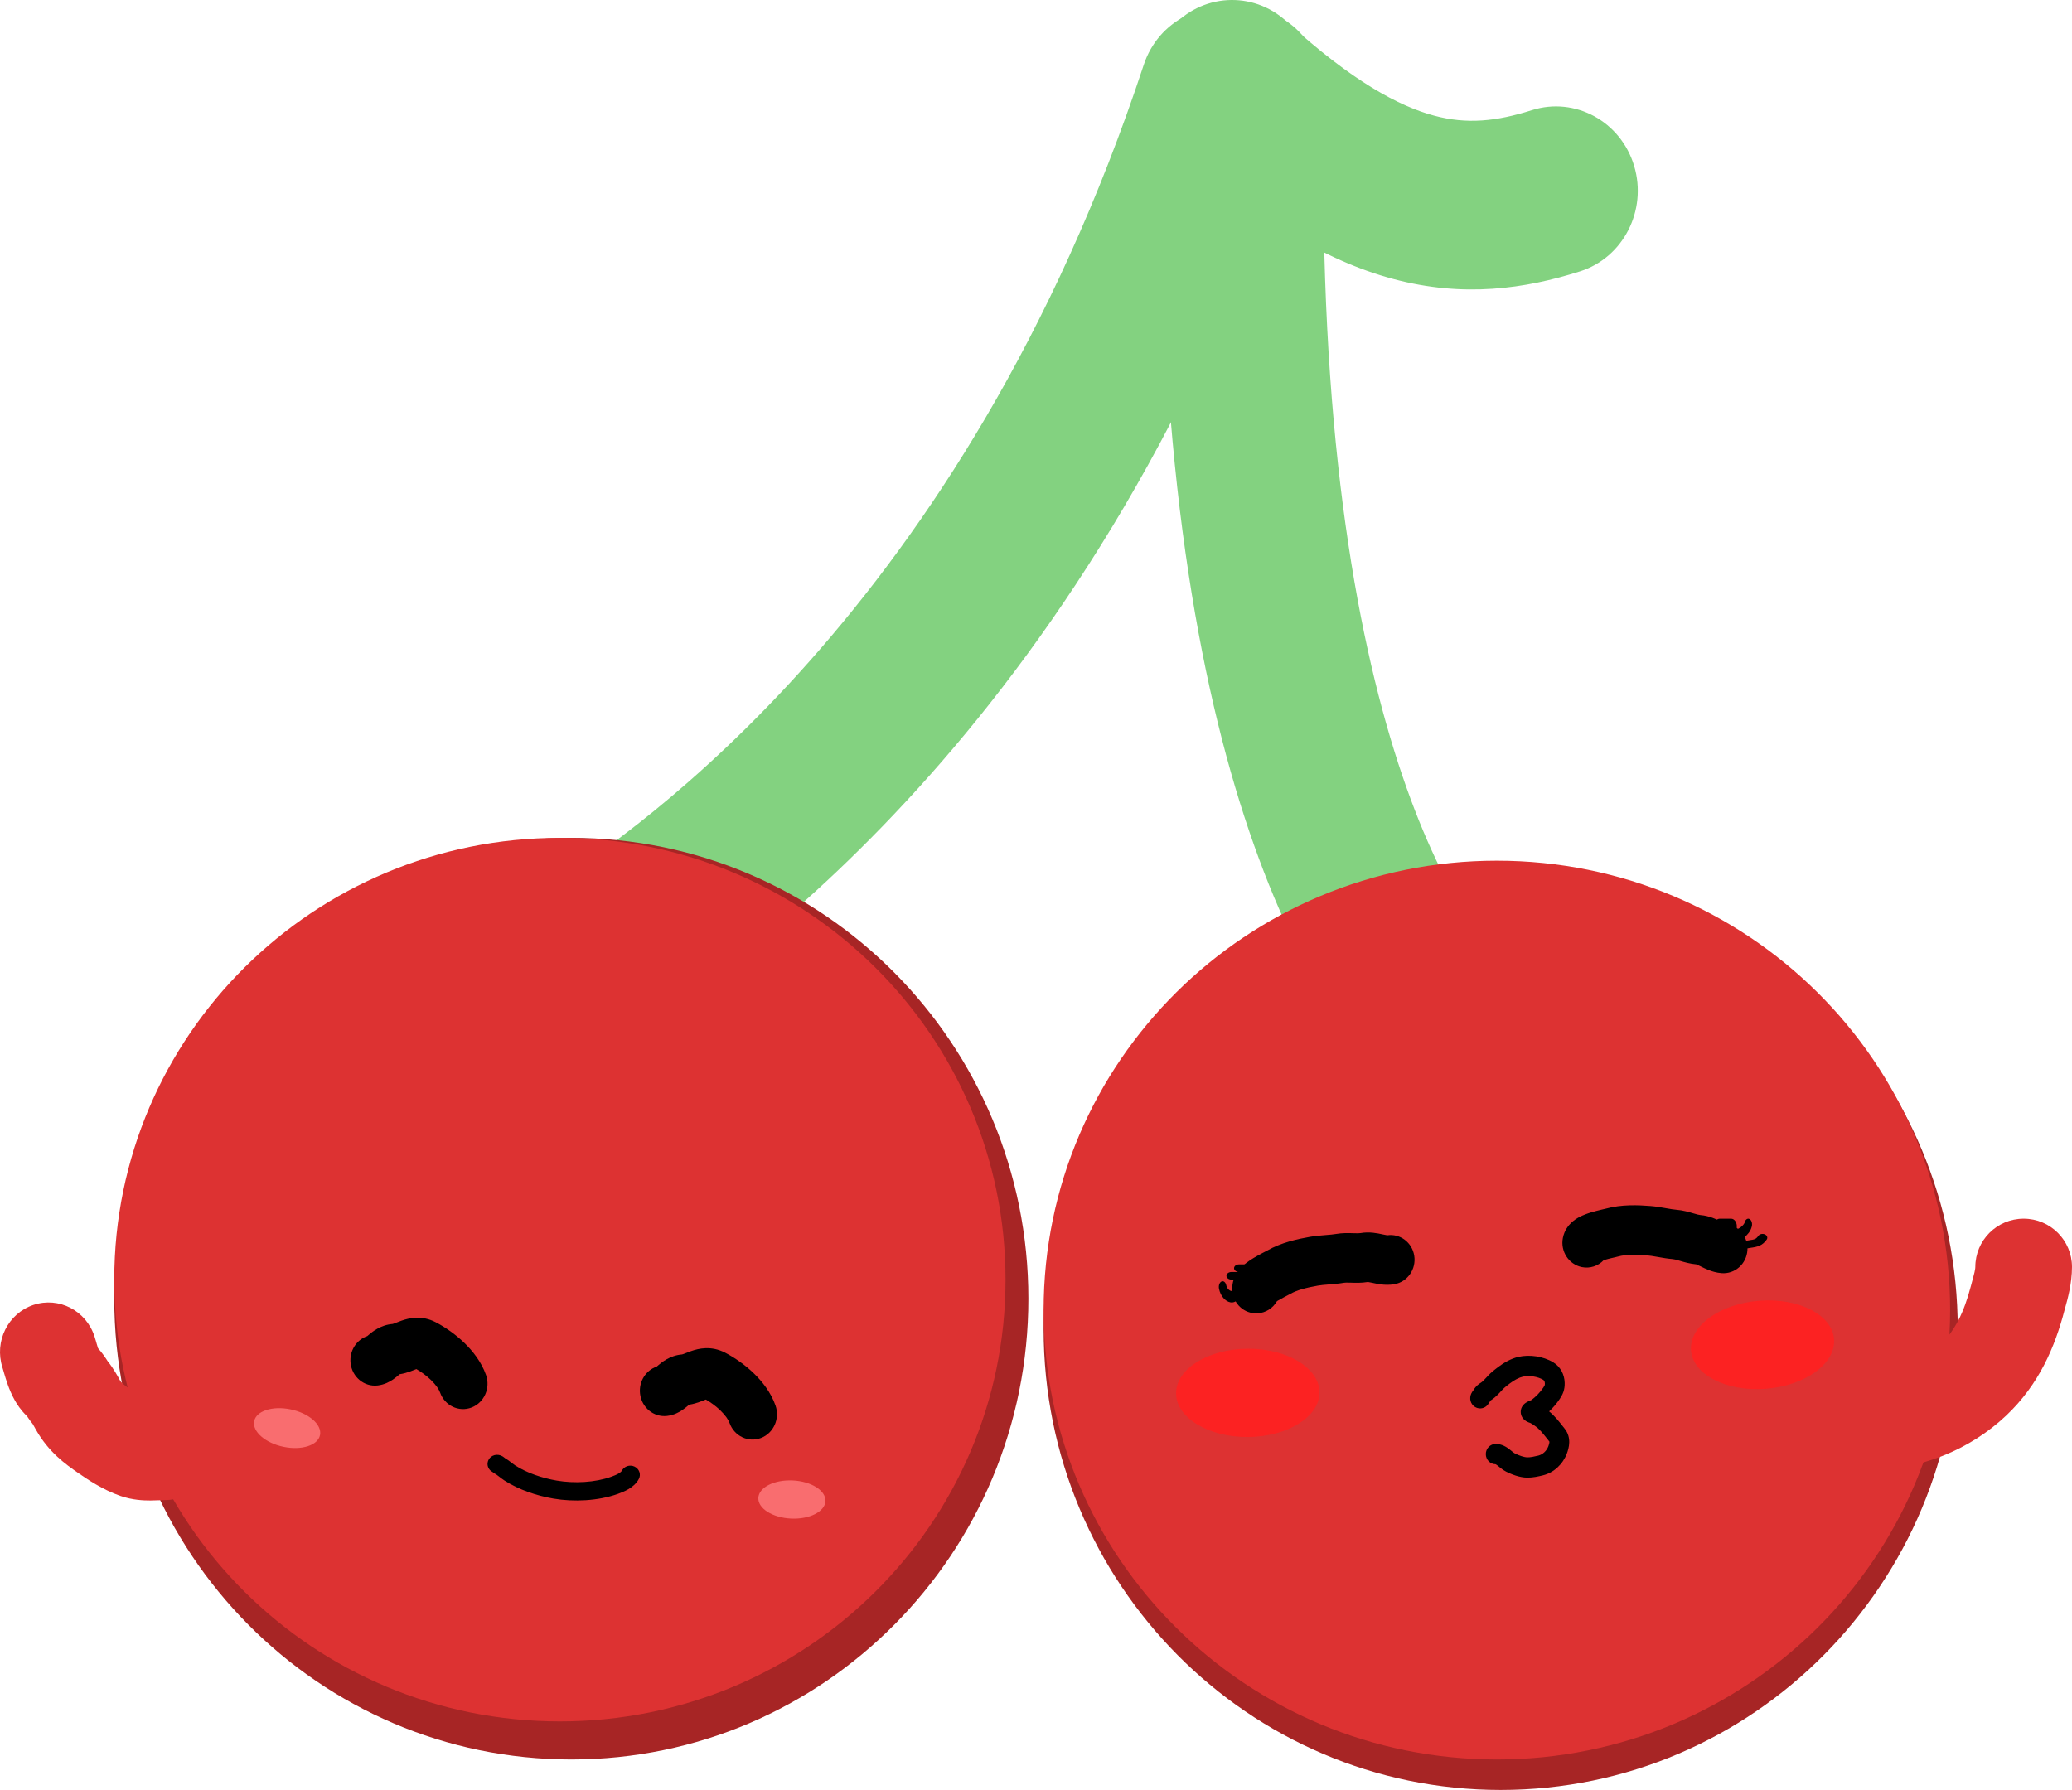 <svg width="272" height="235" viewBox="0 0 272 235" fill="none" xmlns="http://www.w3.org/2000/svg">
<path fill-rule="evenodd" clip-rule="evenodd" d="M163.745 1.596C169.343 3.571 172.333 9.866 170.423 15.655C144.364 94.634 95.813 127.02 84.987 134.242C84.446 134.603 83.999 134.901 83.654 135.139C78.732 138.532 72.081 137.156 68.8 132.067C65.519 126.977 66.849 120.101 71.771 116.708C72.088 116.489 72.506 116.212 73.018 115.872C82.764 109.404 126.415 80.434 150.149 8.502C152.059 2.713 158.146 -0.379 163.745 1.596Z" fill="#83D280"/>
<path fill-rule="evenodd" clip-rule="evenodd" d="M163.068 1C168.95 1 173.719 5.935 173.719 12.023C173.719 13.466 173.633 14.724 173.546 15.744C173.498 16.309 173.463 16.683 173.433 16.995C173.397 17.374 173.369 17.661 173.339 18.088C173.27 19.055 173.297 19.517 173.436 20.128L173.719 21.373V22.652C173.719 61.42 178.843 87.056 184.614 103.346C190.484 119.916 196.767 126.163 198.464 127.354C199.577 128.136 200.656 128.987 201.476 129.633C201.56 129.699 201.641 129.763 201.719 129.824C202.665 130.568 203.316 131.069 203.91 131.468C204.321 131.744 204.586 131.889 204.731 131.961C210.436 132.169 215 137.021 215 142.977C215 149.065 210.231 154 204.349 154C199.058 154 194.94 151.728 192.301 149.953C190.967 149.056 189.742 148.095 188.825 147.374L188.668 147.25C187.736 146.517 187.111 146.025 186.502 145.597C179.768 140.868 171.343 129.933 164.613 110.935C157.848 91.838 152.516 63.867 152.418 23.779C151.911 20.895 151.951 18.479 152.094 16.47C152.172 15.375 152.24 14.679 152.294 14.134C152.37 13.362 152.417 12.893 152.417 12.023C152.417 5.935 157.185 1 163.068 1Z" fill="#83D280"/>
<path fill-rule="evenodd" clip-rule="evenodd" d="M153.708 3.721C157.646 -0.852 164.433 -1.267 168.867 2.792C177.511 10.706 183.693 13.961 188.268 15.185C192.579 16.338 196.416 15.949 201.1 14.462C206.768 12.664 212.777 15.942 214.522 21.786C216.267 27.63 213.086 33.826 207.419 35.624C200.23 37.906 192.172 39.105 182.874 36.617C173.839 34.2 164.696 28.585 154.609 19.35C150.174 15.29 149.771 8.293 153.708 3.721Z" fill="#83D280"/>
<path d="M135 170.5C135 203.913 108.137 231 75 231C41.863 231 15 203.913 15 170.5C15 137.087 41.863 110 75 110C108.137 110 135 137.087 135 170.5Z" fill="#A72525"/>
<path d="M257 174.5C257 207.913 230.137 235 197 235C163.863 235 137 207.913 137 174.5C137 141.087 163.863 114 197 114C230.137 114 257 141.087 257 174.5Z" fill="#A72525"/>
<path fill-rule="evenodd" clip-rule="evenodd" d="M4.391 171.323C7.731 170.209 11.324 172.072 12.414 175.485C12.483 175.7 12.546 175.916 12.595 176.083C12.622 176.177 12.643 176.248 12.662 176.315C12.686 176.399 12.708 176.475 12.739 176.58C12.787 176.747 12.83 176.89 12.87 177.015C13.01 177.167 13.128 177.308 13.225 177.426C13.517 177.786 13.75 178.13 13.878 178.322C13.944 178.421 14.008 178.518 14.052 178.585L14.06 178.597C14.088 178.64 14.108 178.672 14.125 178.698C14.921 179.682 15.57 180.891 15.72 181.173C15.735 181.2 15.745 181.219 15.75 181.227C15.824 181.358 15.902 181.463 16.071 181.62C16.299 181.832 16.632 182.089 17.343 182.584L13.762 187.956L17.343 182.584C18.426 183.337 19.143 183.772 19.672 184.001C19.685 184.001 19.698 184.001 19.712 184.001C19.892 184 20.093 183.992 20.435 183.978L20.47 183.977C20.766 183.964 21.196 183.946 21.637 183.946C25.151 183.946 28 186.856 28 190.445C28 194.035 25.151 196.945 21.637 196.945C21.485 196.945 21.302 196.952 20.959 196.966L20.919 196.968C20.622 196.98 20.196 196.998 19.754 197C18.862 197.003 17.396 196.952 15.821 196.405L17.872 190.252L15.821 196.405C13.472 195.588 11.446 194.209 10.181 193.329C8.645 192.26 6.388 190.669 4.722 187.715C4.674 187.63 4.628 187.547 4.588 187.476C4.579 187.458 4.569 187.442 4.561 187.426C4.531 187.372 4.505 187.325 4.477 187.276C4.408 187.151 4.357 187.063 4.315 186.992C4.304 186.973 4.294 186.958 4.286 186.945C4.143 186.771 4.026 186.615 3.94 186.497C3.829 186.344 3.733 186.204 3.662 186.098C3.623 186.04 3.586 185.983 3.552 185.932C2.727 185.153 2.221 184.338 1.95 183.859C1.52 183.099 1.222 182.349 1.026 181.803C0.821 181.233 0.658 180.689 0.543 180.295C0.483 180.091 0.442 179.948 0.411 179.84C0.367 179.686 0.343 179.604 0.316 179.518C-0.775 176.106 1.05 172.436 4.391 171.323ZM14.187 178.789C14.187 178.789 14.182 178.782 14.171 178.766C14.181 178.78 14.187 178.788 14.187 178.789Z" fill="#DD3232"/>
<path d="M132 168C132 200.033 105.809 226 73.5 226C41.191 226 15 200.033 15 168C15 135.967 41.191 110 73.5 110C105.809 110 132 135.967 132 168Z" fill="#DD3232"/>
<path d="M256 172C256 204.585 229.361 231 196.5 231C163.639 231 137 204.585 137 172C137 139.415 163.639 113 196.5 113C229.361 113 256 139.415 256 172Z" fill="#DD3232"/>
<path fill-rule="evenodd" clip-rule="evenodd" d="M90.466 184.421C90.458 184.428 90.45 184.434 90.442 184.441C90.427 184.453 90.409 184.469 90.388 184.487C90.237 184.617 89.915 184.892 89.589 185.114C89.185 185.39 88.495 185.789 87.576 185.897C85.813 186.104 84.221 184.79 84.021 182.961C83.846 181.362 84.792 179.9 86.211 179.418C86.226 179.405 86.242 179.392 86.26 179.377C86.292 179.349 86.331 179.316 86.382 179.273C86.396 179.261 86.412 179.248 86.428 179.234C86.824 178.897 87.941 177.946 89.54 177.824C89.559 177.819 89.618 177.804 89.731 177.763C89.837 177.725 89.948 177.681 90.119 177.613L90.124 177.611C90.28 177.55 90.495 177.465 90.721 177.386C91.679 177.05 93.352 176.629 95.21 177.601C96.457 178.252 97.778 179.17 98.926 180.275C100.05 181.355 101.19 182.789 101.802 184.517C102.414 186.244 101.56 188.16 99.894 188.795C98.227 189.429 96.38 188.543 95.768 186.816C95.63 186.427 95.256 185.837 94.555 185.162C93.982 184.611 93.309 184.118 92.662 183.744C92.594 183.769 92.515 183.8 92.414 183.84C92.403 183.845 92.391 183.849 92.379 183.854C92.235 183.911 92.04 183.988 91.839 184.06C91.495 184.184 91.023 184.337 90.466 184.421ZM90.649 184.278C90.655 184.274 90.658 184.272 90.658 184.272C90.658 184.273 90.655 184.275 90.649 184.278Z" fill="black"/>
<path fill-rule="evenodd" clip-rule="evenodd" d="M52.466 180.421C52.458 180.428 52.45 180.434 52.442 180.441C52.428 180.453 52.41 180.469 52.388 180.487C52.237 180.617 51.915 180.892 51.589 181.114C51.185 181.39 50.495 181.789 49.577 181.897C47.813 182.104 46.221 180.79 46.021 178.961C45.846 177.362 46.792 175.9 48.211 175.418C48.226 175.405 48.242 175.392 48.26 175.377C48.292 175.349 48.331 175.316 48.382 175.273C48.396 175.261 48.412 175.248 48.428 175.234C48.824 174.897 49.941 173.946 51.54 173.824C51.559 173.819 51.618 173.804 51.731 173.763C51.837 173.725 51.948 173.681 52.119 173.613L52.124 173.611C52.28 173.55 52.495 173.465 52.721 173.386C53.679 173.05 55.352 172.629 57.21 173.601C58.457 174.252 59.778 175.17 60.926 176.275C62.05 177.355 63.19 178.789 63.802 180.517C64.414 182.244 63.56 184.16 61.894 184.795C60.227 185.429 58.38 184.543 57.768 182.816C57.63 182.427 57.256 181.837 56.555 181.162C55.982 180.611 55.309 180.118 54.662 179.744C54.594 179.769 54.515 179.8 54.414 179.84C54.403 179.845 54.391 179.849 54.379 179.854C54.235 179.911 54.04 179.988 53.839 180.06C53.495 180.184 53.023 180.337 52.466 180.421ZM52.649 180.278C52.655 180.274 52.658 180.272 52.658 180.272C52.658 180.273 52.655 180.275 52.649 180.278Z" fill="black"/>
<path d="M42.014 188.396C41.754 189.753 39.607 190.45 37.219 189.952C34.831 189.455 33.106 187.951 33.366 186.594C33.627 185.237 35.774 184.54 38.162 185.038C40.55 185.535 42.275 187.039 42.014 188.396Z" fill="#F96D6F"/>
<path d="M108.361 197.077C108.301 198.459 106.28 199.488 103.847 199.374C101.414 199.26 99.49 198.046 99.55 196.664C99.61 195.281 101.631 194.253 104.064 194.367C106.497 194.481 108.421 195.694 108.361 197.077Z" fill="#F96D6F"/>
<path fill-rule="evenodd" clip-rule="evenodd" d="M64.01 192.049C64.097 191.391 64.723 190.926 65.408 191.01C65.72 191.048 65.941 191.183 66.025 191.236C66.126 191.301 66.207 191.369 66.244 191.401C66.263 191.417 66.275 191.427 66.284 191.434C66.581 191.605 66.841 191.803 67.044 191.959C67.082 191.988 67.118 192.016 67.153 192.043C67.341 192.188 67.478 192.294 67.621 192.387C69.175 193.387 71.18 194.06 73.101 194.388C75.383 194.778 78.131 194.641 80.232 193.886C80.581 193.761 80.918 193.626 81.196 193.463C81.485 193.294 81.594 193.162 81.628 193.097C81.932 192.502 82.681 192.257 83.3 192.549C83.92 192.841 84.176 193.56 83.872 194.155C83.539 194.806 82.972 195.235 82.495 195.514C82.007 195.799 81.487 195.997 81.109 196.134C78.514 197.066 75.301 197.202 72.663 196.751C70.497 196.381 68.142 195.612 66.228 194.38C65.985 194.223 65.749 194.04 65.565 193.897C65.535 193.873 65.505 193.851 65.478 193.83C65.26 193.661 65.108 193.552 64.969 193.477C64.895 193.437 64.835 193.396 64.794 193.366C64.751 193.335 64.715 193.306 64.689 193.285C64.676 193.274 64.664 193.264 64.653 193.255C64.214 193.026 63.943 192.554 64.01 192.049Z" fill="black"/>
<path fill-rule="evenodd" clip-rule="evenodd" d="M216.193 164.816C214.654 164.695 213.414 164.695 212.453 164.959C212.308 164.999 212.141 165.038 212.019 165.066C211.968 165.078 211.92 165.089 211.871 165.1C211.778 165.121 211.686 165.143 211.581 165.167C211.269 165.241 210.955 165.32 210.675 165.405C210.619 165.421 210.568 165.438 210.52 165.453C209.798 166.205 208.732 166.579 207.647 166.355C205.934 166 204.823 164.286 205.165 162.528C205.362 161.512 205.928 160.856 206.278 160.524C206.645 160.176 207.027 159.945 207.298 159.8C207.843 159.508 208.432 159.307 208.87 159.174C209.339 159.032 209.802 158.918 210.156 158.834C210.275 158.806 210.396 158.778 210.496 158.755C210.54 158.745 210.581 158.736 210.615 158.728C210.677 158.714 210.724 158.703 210.761 158.694C210.794 158.685 210.808 158.682 210.808 158.682C210.808 158.682 210.808 158.682 210.807 158.682C212.882 158.112 215.052 158.211 216.663 158.338C217.389 158.395 218.101 158.521 218.646 158.617L218.68 158.623C219.289 158.73 219.699 158.801 220.061 158.829C220.923 158.897 221.715 159.129 222.194 159.27C222.22 159.277 222.245 159.285 222.269 159.292C222.846 159.461 223.062 159.512 223.229 159.525C224.424 159.619 225.449 160.138 225.922 160.376C225.953 160.392 225.981 160.407 226.008 160.42C226.301 160.566 226.436 160.632 226.55 160.677C226.557 160.679 226.564 160.682 226.569 160.684C228.262 160.871 229.517 162.407 229.39 164.162C229.261 165.951 227.743 167.29 226.002 167.153C225.319 167.099 224.737 166.915 224.301 166.744C223.905 166.588 223.533 166.402 223.293 166.282C223.278 166.275 223.264 166.267 223.25 166.261C222.868 166.07 222.719 166.011 222.69 165.998C221.853 165.923 221.09 165.699 220.624 165.562C220.598 165.555 220.573 165.547 220.55 165.54C219.971 165.371 219.756 165.32 219.591 165.307C218.911 165.253 218.226 165.132 217.698 165.039C217.673 165.035 217.648 165.03 217.623 165.026C217.027 164.921 216.591 164.847 216.193 164.816Z" fill="black"/>
<path fill-rule="evenodd" clip-rule="evenodd" d="M172.995 168.792C171.472 169.061 170.268 169.372 169.396 169.869C169.265 169.944 169.111 170.024 169 170.081C168.954 170.106 168.909 170.129 168.864 170.152C168.779 170.196 168.695 170.239 168.598 170.29C168.312 170.44 168.026 170.595 167.774 170.747C167.723 170.778 167.677 170.807 167.634 170.834C167.107 171.744 166.159 172.374 165.055 172.428C163.311 172.513 161.837 171.127 161.762 169.334C161.719 168.298 162.118 167.519 162.381 167.109C162.656 166.68 162.973 166.36 163.203 166.151C163.665 165.731 164.19 165.388 164.585 165.149C165.006 164.894 165.43 164.667 165.753 164.498C165.863 164.44 165.974 164.383 166.066 164.336C166.106 164.315 166.143 164.296 166.175 164.279C166.231 164.25 166.274 164.227 166.308 164.209C166.339 164.193 166.352 164.186 166.352 164.186C166.352 164.186 166.351 164.186 166.351 164.186C168.233 163.113 170.362 162.666 171.954 162.385C172.672 162.258 173.392 162.202 173.943 162.159L173.977 162.156C174.593 162.108 175.008 162.073 175.365 162.01C176.218 161.86 177.04 161.887 177.537 161.903C177.564 161.904 177.59 161.905 177.615 161.906C178.214 161.925 178.436 161.921 178.601 161.892C179.782 161.684 180.897 161.93 181.411 162.043C181.445 162.05 181.476 162.057 181.504 162.063C181.823 162.132 181.969 162.162 182.09 162.177C182.098 162.178 182.105 162.178 182.111 162.179C183.797 161.936 185.37 163.113 185.652 164.849C185.939 166.618 184.776 168.299 183.055 168.602C182.38 168.721 181.773 168.689 181.31 168.632C180.89 168.58 180.486 168.492 180.225 168.436C180.209 168.432 180.194 168.429 180.179 168.426C179.763 168.336 179.605 168.317 179.574 168.311C178.745 168.448 177.952 168.422 177.468 168.406C177.441 168.405 177.416 168.404 177.391 168.404C176.791 168.384 176.57 168.388 176.406 168.417C175.733 168.536 175.041 168.59 174.507 168.632C174.481 168.634 174.456 168.636 174.431 168.638C173.829 168.685 173.389 168.723 172.995 168.792Z" fill="black"/>
<path fill-rule="evenodd" clip-rule="evenodd" d="M231.688 162.067C231.987 162.206 232.089 162.511 231.916 162.75C231.666 163.096 231.396 163.357 231.004 163.535C230.636 163.702 230.216 163.77 229.767 163.83C229.709 163.838 229.624 163.854 229.491 163.878L229.485 163.879C229.36 163.903 229.207 163.931 229.051 163.954C228.897 163.976 228.721 163.996 228.549 164C228.391 164.002 228.162 163.993 227.947 163.91C227.878 163.883 227.814 163.854 227.765 163.831C227.752 163.825 227.74 163.819 227.729 163.814C227.692 163.797 227.664 163.784 227.634 163.771C227.568 163.742 227.543 163.737 227.542 163.736C227.202 163.7 226.961 163.45 227.005 163.177C227.049 162.903 227.362 162.71 227.704 162.745C227.929 162.768 228.115 162.842 228.232 162.893C228.315 162.929 228.358 162.95 228.391 162.966C228.417 162.978 228.437 162.988 228.464 162.999C228.475 163 228.493 163 228.52 163C228.597 162.998 228.7 162.988 228.826 162.97C228.949 162.952 229.076 162.929 229.202 162.905C229.212 162.903 229.222 162.902 229.232 162.9C229.341 162.88 229.463 162.857 229.561 162.844C230.018 162.782 230.234 162.735 230.386 162.666C230.513 162.608 230.644 162.512 230.834 162.25C231.007 162.011 231.389 161.929 231.688 162.067Z" fill="black"/>
<path fill-rule="evenodd" clip-rule="evenodd" d="M229.661 160.04C229.922 160.173 230.062 160.599 229.973 160.992C229.895 161.338 229.737 161.624 229.575 161.846C229.407 162.074 229.203 162.275 228.986 162.44C228.556 162.769 228.02 163 227.5 163C227.224 163 227 162.664 227 162.25C227 161.836 227.224 161.5 227.5 161.5C227.837 161.5 228.218 161.344 228.533 161.104C228.688 160.985 228.814 160.856 228.903 160.735C228.996 160.607 229.023 160.525 229.027 160.509C229.115 160.117 229.399 159.907 229.661 160.04Z" fill="black"/>
<path fill-rule="evenodd" clip-rule="evenodd" d="M225 161C225 160.448 225.336 160 225.75 160H227.25C227.664 160 228 160.448 228 161C228 161.552 227.664 162 227.25 162H225.75C225.336 162 225 161.552 225 161Z" fill="black"/>
<path fill-rule="evenodd" clip-rule="evenodd" d="M162.5 168C162.776 168 163 168.336 163 168.75C163 169.474 162.863 170.096 162.561 170.516C162.259 170.935 161.874 171.041 161.537 170.987C161.202 170.934 160.874 170.723 160.61 170.422C160.348 170.123 160.112 169.693 160.017 169.159C159.946 168.759 160.104 168.348 160.371 168.241C160.637 168.134 160.912 168.371 160.983 168.771C161.007 168.903 161.08 169.074 161.215 169.228C161.349 169.38 161.507 169.474 161.642 169.495C161.774 169.516 161.845 169.466 161.881 169.415C161.917 169.366 162 169.205 162 168.75C162 168.336 162.224 168 162.5 168Z" fill="black"/>
<path fill-rule="evenodd" clip-rule="evenodd" d="M161 167.5C161 167.224 161.298 167 161.667 167H164.333C164.702 167 165 167.224 165 167.5C165 167.776 164.702 168 164.333 168H161.667C161.298 168 161 167.776 161 167.5Z" fill="black"/>
<path fill-rule="evenodd" clip-rule="evenodd" d="M162 166.5C162 166.224 162.298 166 162.667 166H165.333C165.702 166 166 166.224 166 166.5C166 166.776 165.702 167 165.333 167H162.667C162.298 167 162 166.776 162 166.5Z" fill="black"/>
<path fill-rule="evenodd" clip-rule="evenodd" d="M202.574 181.151C201.863 180.722 200.744 180.555 199.912 180.742C199.391 180.859 198.773 181.197 198.195 181.633C197.79 181.94 197.483 182.177 197.233 182.445C197.191 182.491 197.144 182.542 197.093 182.598C196.795 182.926 196.355 183.409 195.847 183.752C195.814 183.774 195.782 183.796 195.756 183.813L195.753 183.815C195.725 183.833 195.704 183.847 195.685 183.86C195.683 183.861 195.68 183.863 195.678 183.864C195.657 183.901 195.638 183.931 195.623 183.955C195.591 184.004 195.56 184.046 195.537 184.077C195.513 184.109 195.491 184.137 195.474 184.159L195.464 184.171C195.227 184.661 194.708 184.969 194.148 184.901C193.435 184.815 192.925 184.152 193.009 183.421C193.032 183.223 193.091 183.07 193.129 182.983C193.171 182.889 193.215 182.814 193.247 182.763C193.308 182.666 193.373 182.582 193.405 182.542C193.428 182.512 193.441 182.496 193.45 182.484C193.451 182.484 193.451 182.484 193.451 182.483C193.748 181.938 194.238 181.636 194.383 181.546C194.398 181.537 194.41 181.53 194.417 181.525C194.645 181.371 194.839 181.16 195.143 180.83C195.208 180.76 195.277 180.685 195.353 180.603C195.775 180.15 196.254 179.788 196.629 179.504C196.637 179.498 196.645 179.493 196.652 179.487C197.369 178.945 198.329 178.367 199.357 178.137C200.787 177.816 202.582 178.061 203.895 178.854C204.853 179.434 205.375 180.464 205.402 181.55C205.412 181.967 205.368 182.36 205.228 182.758C205.097 183.134 204.903 183.443 204.73 183.7C204.339 184.284 203.87 184.826 203.359 185.302C204.093 185.902 204.653 186.616 205.133 187.229C205.222 187.342 205.308 187.451 205.391 187.556C206.348 188.753 205.957 190.123 205.689 190.834C205.158 192.242 203.987 193.343 202.553 193.696C201.989 193.834 201.242 194.009 200.478 194C199.466 193.987 198.419 193.564 197.73 193.221C197.446 193.08 197.209 192.906 197.029 192.766C196.944 192.699 196.861 192.632 196.791 192.575L196.777 192.563C196.7 192.5 196.638 192.449 196.577 192.403C196.425 192.285 196.353 192.25 196.33 192.24C195.62 192.231 195.047 191.638 195.047 190.907C195.047 190.171 195.629 189.574 196.347 189.574C197.181 189.574 197.79 190.001 198.142 190.273C198.315 190.407 198.434 190.505 198.525 190.58C198.674 190.702 198.749 190.764 198.865 190.822C199.46 191.118 200.085 191.328 200.509 191.333C200.913 191.338 201.374 191.244 201.947 191.103C202.504 190.966 203.023 190.51 203.263 189.873C203.364 189.605 203.398 189.435 203.4 189.33C203.401 189.287 203.395 189.27 203.395 189.268L203.395 189.268C203.394 189.267 203.394 189.266 203.393 189.265C203.392 189.263 203.389 189.257 203.381 189.248C203.277 189.117 203.179 188.993 203.085 188.875C202.478 188.107 202.054 187.573 201.436 187.164C201.371 187.122 201.318 187.086 201.27 187.054C201.182 186.994 201.113 186.947 201.029 186.897C200.929 186.837 200.881 186.818 200.873 186.814C200.871 186.814 200.871 186.813 200.872 186.814C200.74 186.778 200.572 186.704 200.459 186.646C200.407 186.619 200.255 186.54 200.108 186.411C200.05 186.36 199.853 186.184 199.731 185.881C199.662 185.708 199.602 185.457 199.646 185.161C199.691 184.855 199.83 184.609 199.99 184.435C200.175 184.234 200.379 184.113 200.497 184.049C200.625 183.98 200.752 183.927 200.834 183.893C200.867 183.879 200.894 183.868 200.916 183.859C200.964 183.839 200.994 183.827 201.026 183.812C201.028 183.811 201.029 183.811 201.03 183.81C201.624 183.373 202.175 182.805 202.588 182.189C202.733 181.973 202.768 181.896 202.782 181.856L202.782 181.855C202.788 181.837 202.807 181.785 202.802 181.616C202.796 181.363 202.689 181.221 202.574 181.151ZM201.051 183.8C201.051 183.8 201.05 183.801 201.049 183.801C201.05 183.801 201.051 183.8 201.051 183.8ZM196.322 192.237C196.322 192.237 196.323 192.238 196.324 192.238L196.322 192.237Z" fill="black"/>
<path d="M173.216 182.794C173.24 185.995 169.044 188.623 163.845 188.665C158.645 188.706 154.411 186.145 154.388 182.944C154.364 179.743 158.56 177.114 163.759 177.073C168.959 177.031 173.193 179.593 173.216 182.794Z" fill="#FC2222"/>
<path d="M240.764 175.838C240.988 179.031 236.965 181.938 231.78 182.333C226.594 182.727 222.208 180.458 221.985 177.266C221.761 174.073 225.784 171.166 230.97 170.771C236.155 170.377 240.541 172.645 240.764 175.838Z" fill="#FC2222"/>
<path fill-rule="evenodd" clip-rule="evenodd" d="M265.654 160C269.159 160 272 162.841 272 166.346C272 168.497 271.42 170.569 271.122 171.631C271.076 171.796 271.037 171.936 271.007 172.049C269.774 176.788 267.694 181.748 263.368 185.841C258.543 190.405 251.987 193 245.346 193C241.841 193 239 190.159 239 186.654C239 183.149 241.841 180.308 245.346 180.308C248.761 180.308 252.19 178.943 254.646 176.62C256.603 174.769 257.82 172.328 258.724 168.854L264.865 170.451L258.724 168.854C258.794 168.585 258.874 168.291 258.94 168.046C258.967 167.947 258.992 167.856 259.013 167.777C259.097 167.464 259.158 167.228 259.205 167.02C259.297 166.613 259.308 166.432 259.308 166.346C259.308 162.841 262.149 160 265.654 160Z" fill="#DD3232"/>
</svg>
